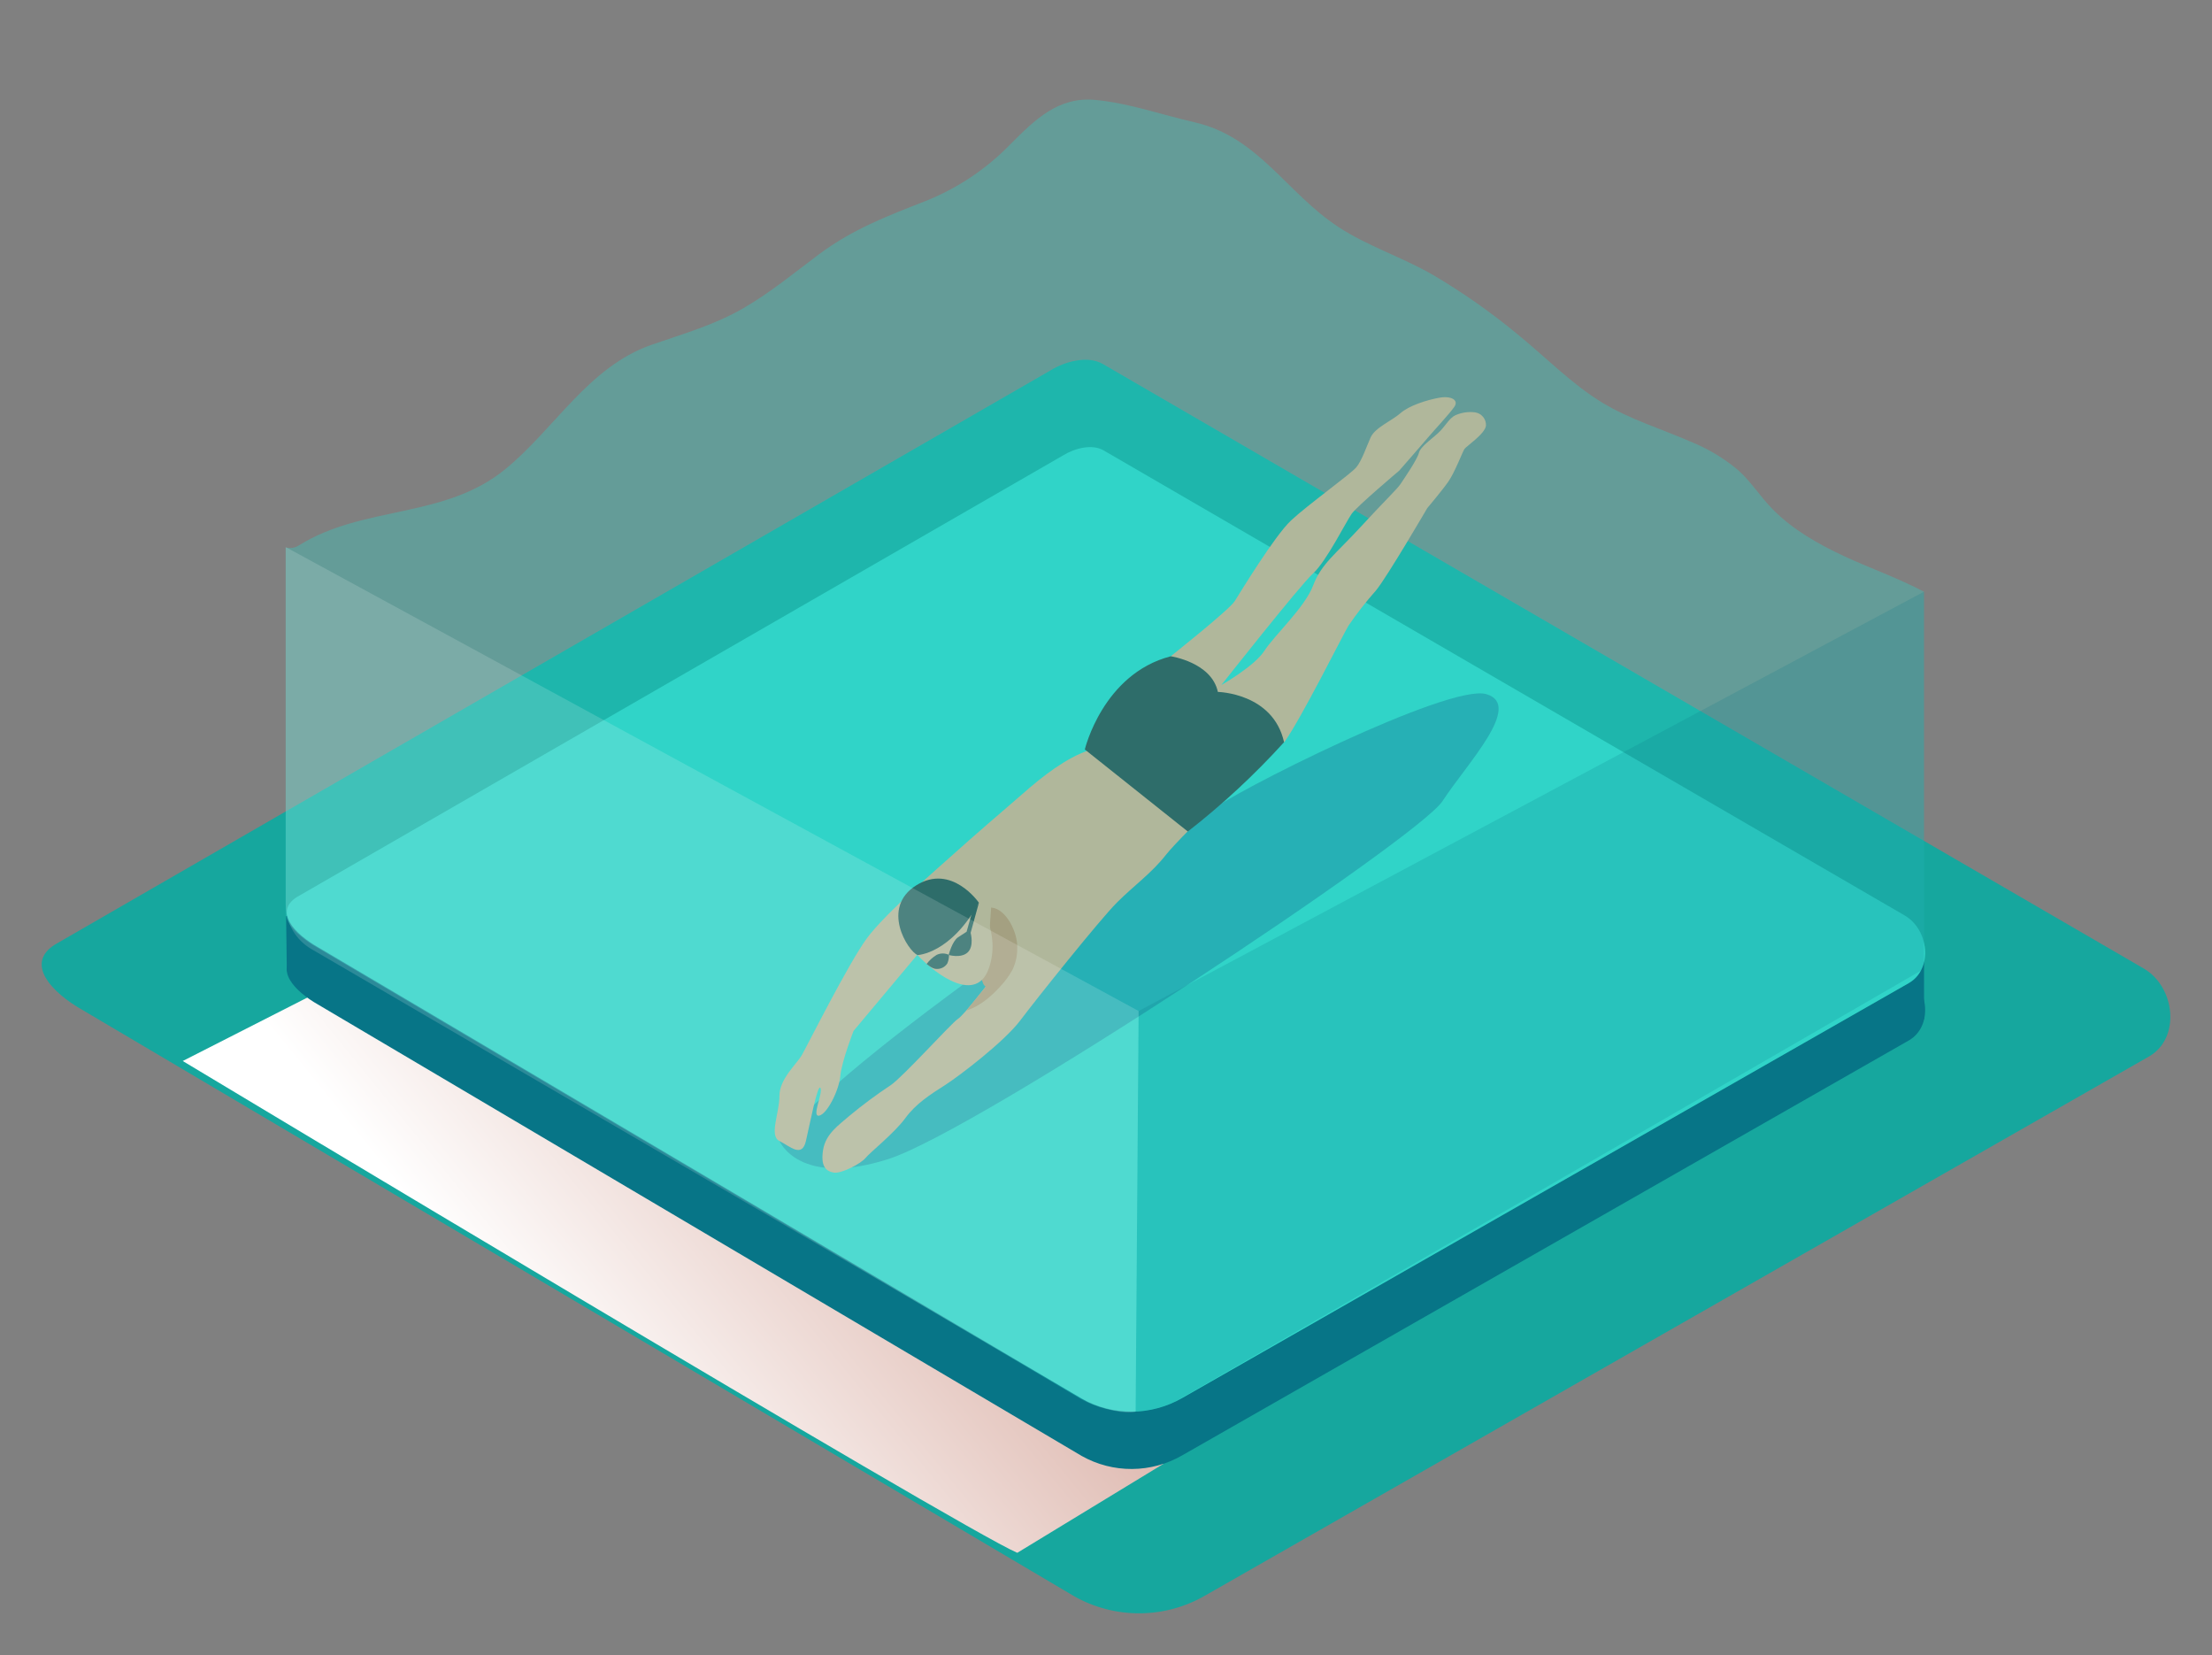 <svg width="270" height="202" viewBox="0 0 270 202" fill="none" xmlns="http://www.w3.org/2000/svg">
<rect x="0" y="0" width="270" height="202" fill="#808080" stroke="none"/>
<path d="M131.149 194.809L10.137 123.287C6.286 121.126 2.98 117.571 6.737 115.248L128.186 45.221C130.011 44.09 132.778 43.349 134.63 44.426L261.661 118.183C265.512 120.419 266.206 126.667 262.334 128.91L147.12 194.694C144.698 196.102 141.951 196.853 139.149 196.873C136.348 196.893 133.59 196.181 131.149 194.809V194.809Z" fill="#16A79E"/>
<path style="mix-blend-mode:multiply" d="M43.999 118.433L22.304 129.475C22.304 129.475 117.446 186.661 124.173 189.489L142.03 178.622" fill="url(#paint0_linear)"/>
<path d="M34.922 111.767L35.01 118.527L234.855 124.392L234.849 116.009" fill="#077587"/>
<path d="M132.037 177.672L38.895 122.627C35.932 120.964 33.387 118.231 36.276 116.44L129.755 62.573C131.155 61.704 133.29 61.132 134.711 61.96L232.478 118.702C235.448 120.426 235.973 125.233 233.01 126.957L144.312 177.592C142.45 178.671 140.338 179.246 138.186 179.26C136.033 179.274 133.914 178.727 132.037 177.672V177.672Z" fill="#077587"/>
<path d="M132.037 170.677L38.895 115.632C35.932 113.968 33.387 111.235 36.276 109.444L129.755 55.577C131.155 54.708 133.29 54.136 134.711 54.964L232.478 111.706C235.448 113.43 235.973 118.237 233.01 119.961L144.312 170.596C142.45 171.675 140.338 172.25 138.186 172.264C136.033 172.278 133.914 171.731 132.037 170.677V170.677Z" fill="#30D5C8"/>
<path opacity="0.79" d="M95.152 139.239C95.152 139.239 97.475 144.915 108.397 141.454C119.318 137.993 173.131 102.293 176.073 97.761C179.016 93.23 185.971 86.038 181.42 84.705C176.868 83.372 149.955 96.906 147.571 99.088C145.188 101.269 105.084 126.896 95.152 139.239Z" fill="#1F90A3"/>
<path d="M133.788 91.304C131.216 91.903 128.401 93.809 125.708 96.105C122.153 99.175 118.396 102.407 116.618 104.023C114.84 105.639 108.06 111.43 105.798 114.521C103.535 117.611 98.532 127.603 97.886 128.735C97.24 129.866 95.139 131.643 95.139 133.744C95.139 135.845 93.846 138.592 95.139 139.239C96.431 139.885 97.886 141.339 98.371 139.239C98.856 137.138 99.825 132.128 100.148 132.775C100.471 133.421 99.017 136.33 99.987 136.141C100.956 135.953 102.411 133.071 102.572 131.293C102.734 129.516 104.188 125.799 104.188 125.799L114.201 113.847L120.503 120.15C120.503 120.15 117.668 123.866 116.908 124.351C116.147 124.836 110.174 131.462 108.713 132.431C106.977 133.578 105.305 134.819 103.703 136.148C102.411 137.279 100.795 138.336 100.471 140.309C100.148 142.282 100.795 142.928 101.764 143.09C102.734 143.252 105.131 141.959 105.643 141.312C106.154 140.666 109.198 138.242 110.491 136.464C111.783 134.687 113.561 133.556 115.339 132.424C117.116 131.293 122.604 127.092 124.543 124.513C126.482 121.934 134.232 112.238 136.333 110.137C138.434 108.036 140.535 106.582 142.312 104.32C142.844 103.646 143.928 102.502 145.167 101.249C142.407 97.041 138.165 93.883 133.788 91.304Z" fill="#F3A984"/>
<path d="M120.981 110.743L120.308 120.439C120.308 120.439 117.507 123.853 117.971 123.314C118.019 123.254 119.729 122.951 121.978 120.5C122.604 119.858 123.143 119.135 123.58 118.352C123.986 117.499 124.187 116.562 124.166 115.618C124.227 113.881 122.88 110.905 120.981 110.743Z" fill="#E0855C"/>
<path d="M121.681 119.429C121.569 119.092 121.427 118.765 121.257 118.453C121.137 118.25 120.941 118.103 120.713 118.044C120.485 117.985 120.242 118.018 120.039 118.136C119.839 118.259 119.694 118.455 119.635 118.682C119.576 118.909 119.607 119.15 119.722 119.355L119.823 119.55C119.839 119.602 119.862 119.652 119.89 119.698V119.698L119.964 119.907C120.027 120.135 120.177 120.328 120.383 120.445C120.484 120.503 120.596 120.54 120.712 120.555C120.828 120.569 120.946 120.561 121.059 120.53C121.171 120.499 121.277 120.446 121.369 120.374C121.462 120.303 121.539 120.214 121.597 120.112C121.655 120.01 121.692 119.898 121.706 119.782C121.721 119.666 121.712 119.549 121.681 119.436V119.429Z" fill="#E0855C"/>
<path d="M119.473 110.151C119.473 110.151 122.207 113.861 120.705 118.156C119.204 122.452 114.443 119.133 111.992 116.547" fill="#F3A984"/>
<path d="M115.797 116.534C115.797 116.534 116.214 114.857 116.948 114.372C117.682 113.888 117.985 113.699 117.985 113.699L118.658 111.315L119.493 110.137L118.476 113.834C118.476 113.834 118.928 115.456 118.12 116.217C117.312 116.978 115.797 116.534 115.797 116.534Z" fill="#2E383A"/>
<path d="M113.103 117.631C113.103 117.631 113.83 118.258 114.288 118.237C114.553 118.256 114.817 118.204 115.054 118.085C115.291 117.967 115.492 117.787 115.635 117.564C115.773 117.236 115.841 116.883 115.837 116.527C115.601 116.412 115.342 116.352 115.079 116.352C114.817 116.352 114.558 116.412 114.322 116.527C113.85 116.816 113.437 117.19 113.103 117.631Z" fill="#2E383A"/>
<path d="M111.999 116.547C111.999 116.547 116.039 116.419 119.48 110.151C119.48 110.151 116.153 105.316 111.817 108.05C107.481 110.784 110.8 116.036 111.999 116.547Z" fill="#2E383A"/>
<path d="M142.898 80.086C142.898 80.086 150.042 74.424 150.716 73.353C151.389 72.282 155.57 65.401 157.59 63.509C159.61 61.617 164.869 57.846 165.542 57.038C166.216 56.23 166.754 54.614 167.293 53.395C167.832 52.177 169.852 51.375 170.936 50.426C172.02 49.477 174.175 48.81 175.649 48.541C177.124 48.271 178.073 48.81 177.535 49.618C176.996 50.426 174.976 52.587 174.296 53.395C173.616 54.203 170.788 57.435 170.788 57.435C170.788 57.435 165.664 61.751 164.99 62.694C164.317 63.637 161.906 68.491 160.277 69.973C158.647 71.454 149.079 83.594 149.079 83.594C149.079 83.594 153.119 81.305 154.338 79.413C155.557 77.521 159.253 74.147 160.277 71.461C161.3 68.774 162.97 67.683 166.068 64.317C169.165 60.95 170.512 59.725 170.956 59.058C171.4 58.391 172.976 56.102 173.198 55.254C173.42 54.405 175.104 53.348 175.831 52.56C176.558 51.773 176.955 50.992 177.683 50.655C178.422 50.335 179.233 50.219 180.033 50.318C180.42 50.37 180.773 50.566 181.023 50.867C181.272 51.167 181.4 51.551 181.379 51.941C181.265 52.951 178.969 54.459 178.746 54.796C178.524 55.133 177.568 57.651 176.787 58.769C176.006 59.886 174.208 62.014 174.208 62.014C174.208 62.014 169.34 70.363 167.96 72.047C166.747 73.41 165.622 74.849 164.593 76.356C163.92 77.474 158.769 87.803 156.755 90.577L142.898 80.086Z" fill="#F3A984"/>
<path d="M132.414 91.459C132.414 91.459 134.609 82.241 142.905 80.086C142.905 80.086 147.888 80.814 148.655 84.436C148.655 84.436 155.389 84.55 156.735 90.57C153.14 94.536 149.209 98.183 144.986 101.471L132.414 91.459Z" fill="#2E383A"/>
<path opacity="0.34" d="M225.153 67.899C221.988 66.424 218.857 64.667 216.399 62.169C214.884 60.647 213.766 58.802 212.15 57.361C210.394 55.895 208.417 54.716 206.293 53.867C202.71 52.311 198.953 51.173 195.6 49.153C191.816 46.844 188.644 43.565 185.217 40.777C181.983 38.104 178.543 35.69 174.929 33.559C171.205 31.398 166.977 30.064 163.388 27.714C157.018 23.54 153.618 16.705 145.8 14.921C141.76 13.999 137.72 12.551 133.613 12.187C129.142 11.797 126.287 14.645 123.358 17.574C120.434 20.596 116.902 22.965 112.995 24.523C108.282 26.374 104.081 27.963 99.946 31.047C96.95 33.29 94.048 35.687 90.802 37.572C87.207 39.666 83.396 40.73 79.49 42.09C71.808 44.783 67.707 52.338 61.66 57.267C54.254 63.327 44.383 61.65 36.532 66.525C36.291 66.688 36.017 66.797 35.73 66.845C35.443 66.893 35.149 66.878 34.869 66.801V111.773H34.916C35.212 113.16 36.936 114.622 38.761 115.658L131.903 170.703C133.78 171.757 135.899 172.303 138.052 172.288C140.204 172.272 142.316 171.696 144.178 170.616L232.876 119.981C233.542 119.57 234.079 118.981 234.427 118.28C234.774 117.579 234.918 116.794 234.842 116.015V72.208C231.677 70.538 228.162 69.299 225.153 67.899Z" fill="#30D5C8"/>
<path opacity="0.18" d="M138.616 172.259L138.979 123.375L234.849 72.201V118.231L144.184 170.609C142.546 171.726 140.599 172.303 138.616 172.259V172.259Z" fill="#077587"/>
<path opacity="0.15" d="M138.979 123.375L34.875 66.761V110.353C34.873 111.457 35.161 112.543 35.71 113.502C36.26 114.46 37.052 115.257 38.006 115.813L132.886 171.148C134.609 171.949 137.411 172.629 138.616 172.279L138.979 123.375Z" fill="white"/>
<defs>
<linearGradient id="paint0_linear" x1="120.167" y1="123.112" x2="66.502" y2="166.798" gradientUnits="userSpaceOnUse">
<stop stop-color="#D4A397"/>
<stop offset="1" stop-color="white"/>
</linearGradient>
</defs>
</svg>
